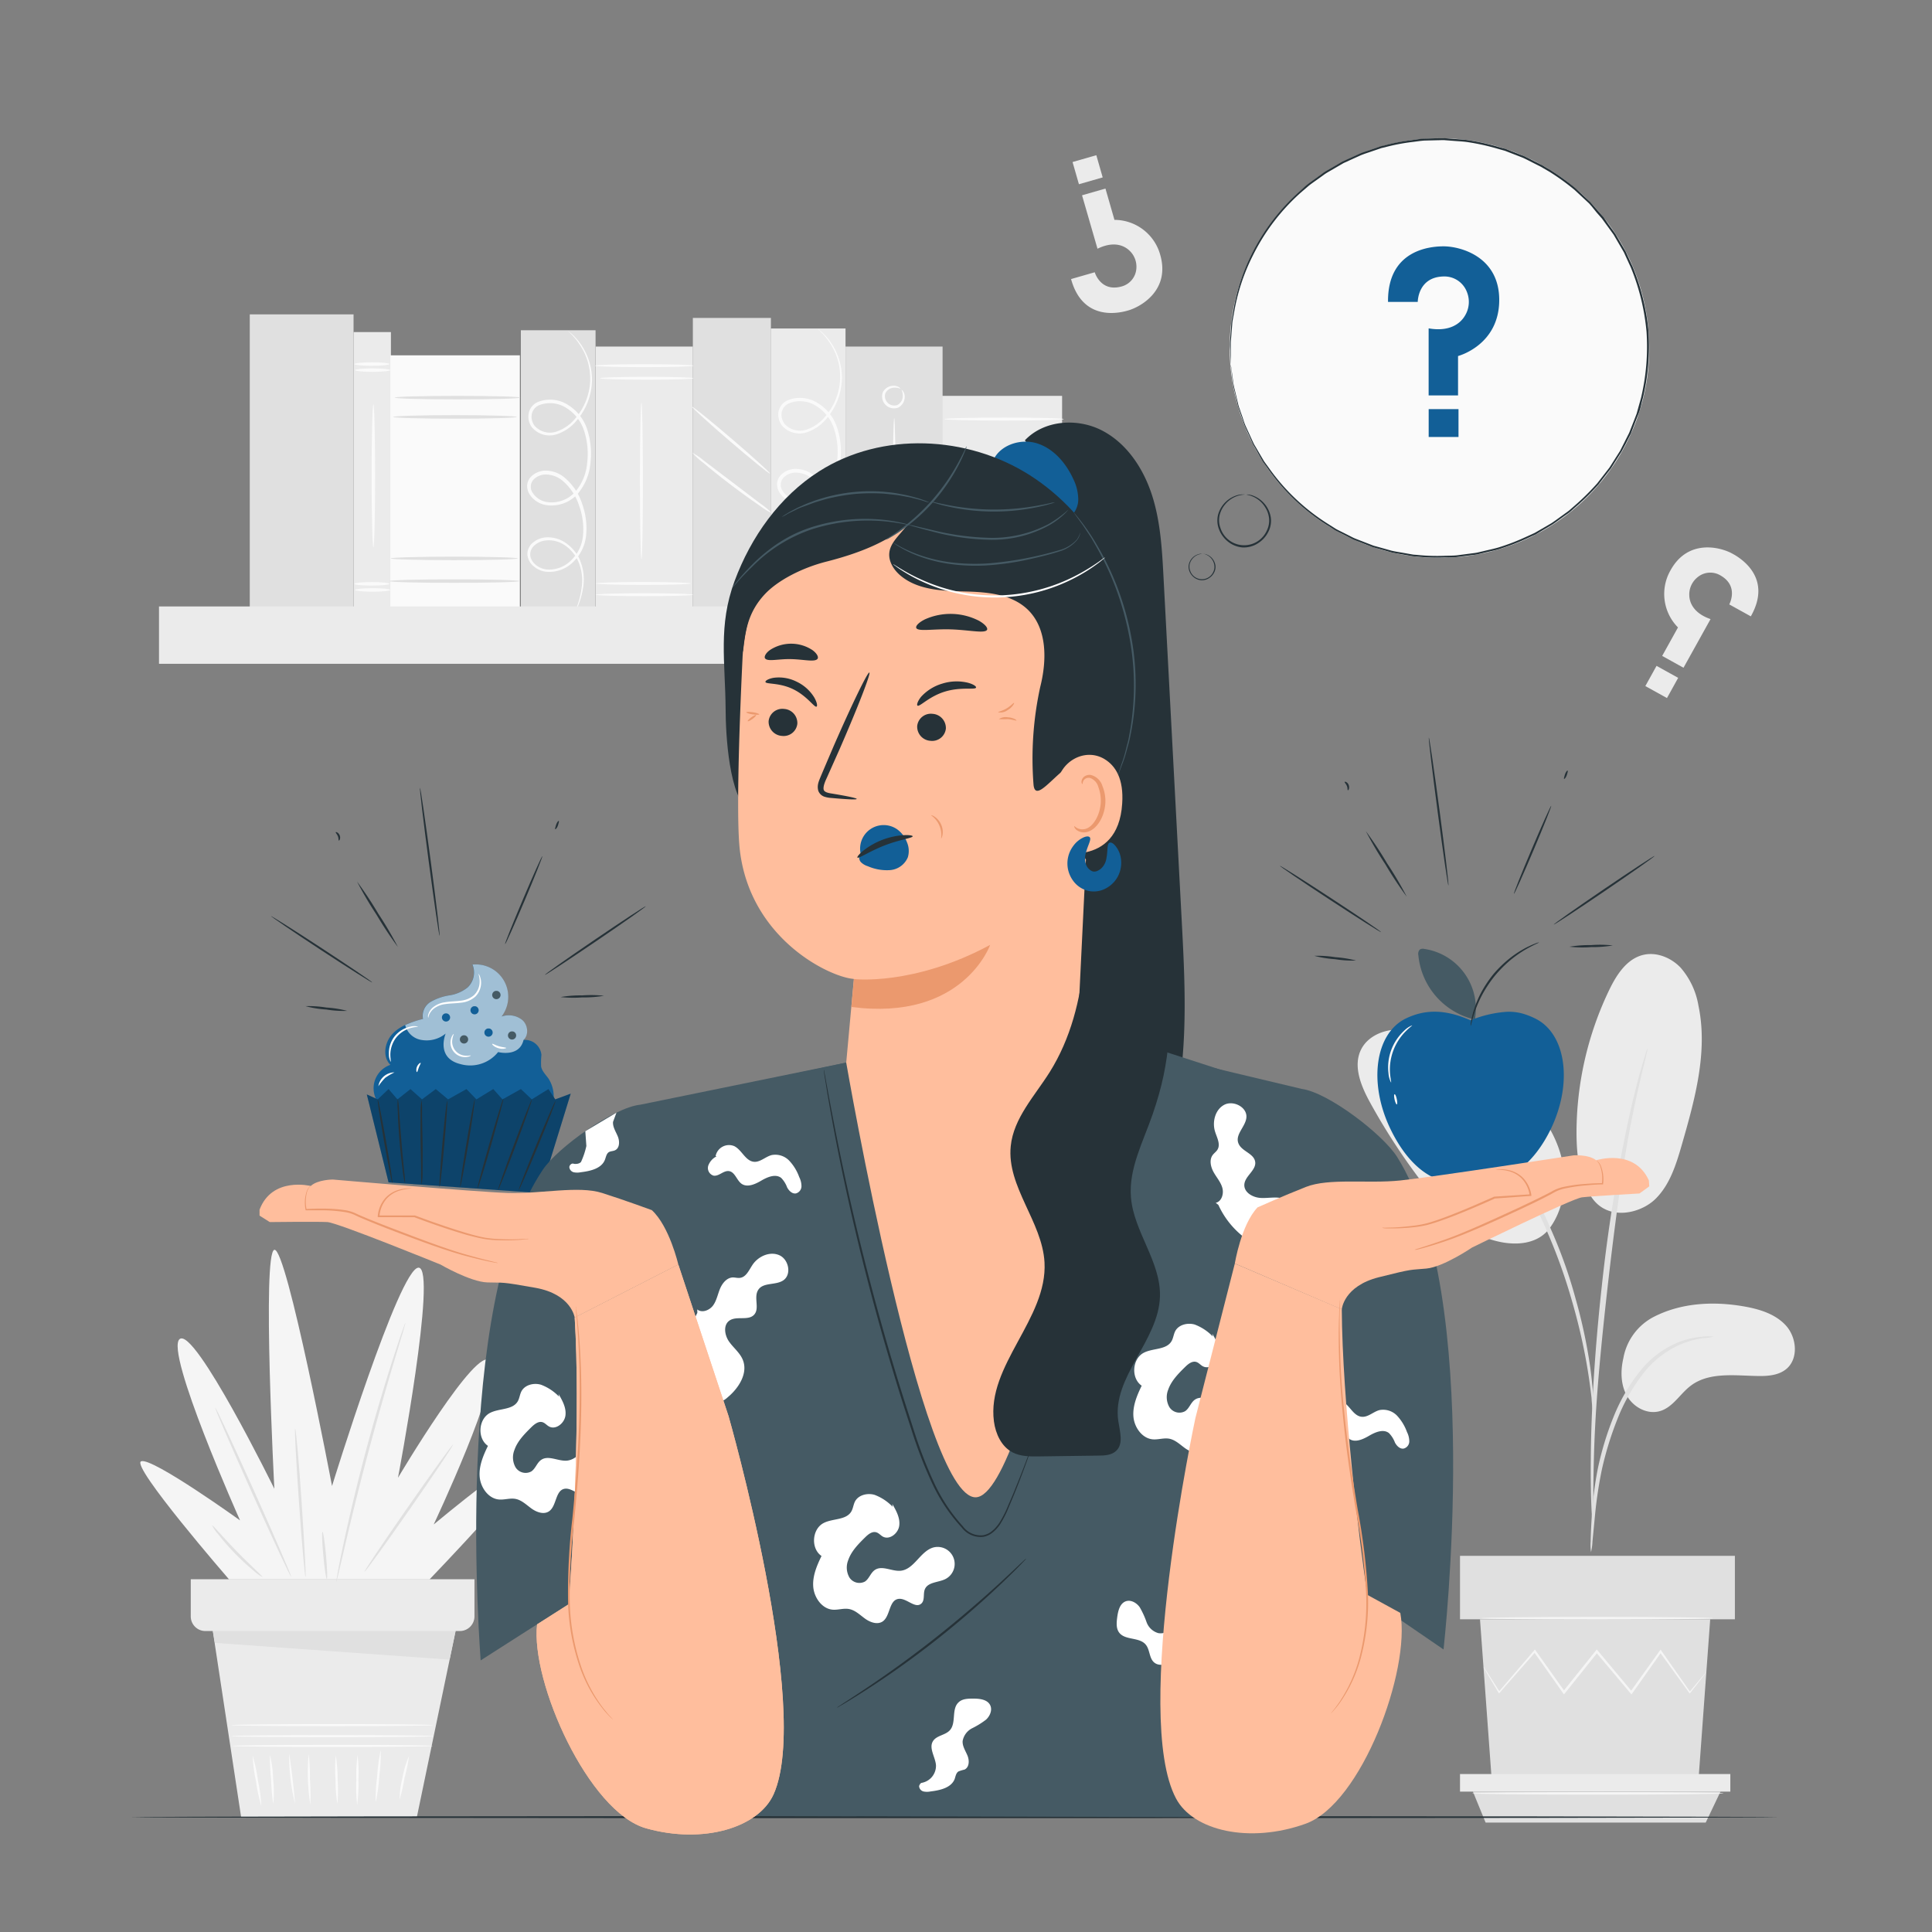 <svg xmlns="http://www.w3.org/2000/svg" viewBox="0 0 500 500"><rect x="0" y="0" width="500" height="500" fill="#808080" stroke="none"/><g id="freepik--background-complete--inject-339"><rect x="243.02" y="102.45" width="31.85" height="54.89" transform="translate(517.89 259.79) rotate(180)" style="fill:#ebebeb"></rect><rect x="154.17" y="89.69" width="25.15" height="68.52" transform="translate(333.49 247.9) rotate(180)" style="fill:#ebebeb"></rect><path d="M153.88,94.64c0-.21,5.75-.38,12.84-.38s12.85.17,12.85.38-5.75.38-12.85.38S153.88,94.85,153.88,94.64Z" style="fill:#fafafa"></path><path d="M155.27,97.89c0-.21,5.44-.38,12.15-.38s12.15.17,12.15.38-5.44.38-12.15.38S155.27,98.1,155.27,97.89Z" style="fill:#fafafa"></path><path d="M166,144.7c-.21,0-.38-9.08-.38-20.27s.17-20.27.38-20.27.38,9.07.38,20.27S166.24,144.7,166,144.7Z" style="fill:#fafafa"></path><path d="M154.17,151c0-.21,5.52-.38,12.31-.38s12.32.17,12.32.38-5.52.38-12.32.38S154.17,151.18,154.17,151Z" style="fill:#fafafa"></path><path d="M154.17,153.91c0-.21,5.65-.38,12.62-.38s12.62.17,12.62.38-5.65.38-12.62.38S154.17,154.12,154.17,153.91Z" style="fill:#fafafa"></path><rect x="179.31" y="82.28" width="20.2" height="75.93" transform="translate(378.82 240.49) rotate(180)" style="fill:#e0e0e0"></rect><path d="M179.18,117.15a19.49,19.49,0,0,1,3.12,2.17l7.29,5.53,7.28,5.54a20,20,0,0,1,2.93,2.44,18.75,18.75,0,0,1-3.24-2c-1.94-1.32-4.58-3.21-7.43-5.37s-5.37-4.2-7.16-5.72A17,17,0,0,1,179.18,117.15Z" style="fill:#fafafa"></path><path d="M179.09,105.27c.14-.16,4.77,3.58,10.34,8.35s10,8.78,9.84,8.94-4.76-3.58-10.34-8.36S179,105.43,179.09,105.27Z" style="fill:#fafafa"></path><rect x="91.5" y="85.93" width="9.66" height="72.33" transform="translate(192.67 244.2) rotate(180)" style="fill:#ebebeb"></rect><path d="M91.9,95.79c0,.25,2,.45,4.53.45S101,96,101,95.79s-2-.46-4.53-.46S91.9,95.54,91.9,95.79Z" style="fill:#fafafa"></path><path d="M91.71,94.21c0,.25,2,.46,4.52.46s4.53-.21,4.53-.46-2-.45-4.53-.45S91.71,94,91.71,94.21Z" style="fill:#fafafa"></path><path d="M91.9,152.67c0,.25,2,.46,4.53.46s4.53-.21,4.53-.46-2-.45-4.53-.45S91.9,152.42,91.9,152.67Z" style="fill:#fafafa"></path><path d="M91.71,151.1c0,.25,2,.45,4.52.45s4.53-.2,4.53-.45-2-.46-4.53-.46S91.71,150.85,91.71,151.1Z" style="fill:#fafafa"></path><path d="M96.63,141.65c.25,0,.45-8.28.45-18.5s-.2-18.51-.45-18.51-.46,8.29-.46,18.51S96.38,141.65,96.63,141.65Z" style="fill:#fafafa"></path><rect x="134.81" y="85.47" width="19.33" height="72.33" transform="translate(288.94 243.27) rotate(180)" style="fill:#e0e0e0"></rect><path d="M148.7,158.73a1.81,1.81,0,0,0,.22-.39c.14-.27.33-.67.55-1.21a21.27,21.27,0,0,0,1.41-4.9,12.88,12.88,0,0,0-1.13-8,10.67,10.67,0,0,0-3.43-3.78,8,8,0,0,0-5.57-1.32,6,6,0,0,0-2.87,1.33,3.83,3.83,0,0,0-1.39,3.06,4.37,4.37,0,0,0,1.65,3.06,6,6,0,0,0,3.3,1.4,8.79,8.79,0,0,0,6.85-2.49,11.05,11.05,0,0,0,3.4-6.95,18.62,18.62,0,0,0-1-8.07,14.89,14.89,0,0,0-4.74-7,7.78,7.78,0,0,0-4.18-1.65,5.45,5.45,0,0,0-4.34,1.54,3.55,3.55,0,0,0-1,2.27,4.14,4.14,0,0,0,.67,2.36,6.24,6.24,0,0,0,3.9,2.66,9.1,9.1,0,0,0,8.51-2.85,14.23,14.23,0,0,0,3.31-8.14,20,20,0,0,0-.83-8.45,11.68,11.68,0,0,0-5-6.42,8.54,8.54,0,0,0-7.68-.8,4,4,0,0,0-2.49,3,4.64,4.64,0,0,0,.87,3.64,6,6,0,0,0,6.52,1.72,11.26,11.26,0,0,0,5.13-3.64,16.46,16.46,0,0,0,3.86-9.92,15.89,15.89,0,0,0-1.79-7.86,15.68,15.68,0,0,0-3-4.1,12,12,0,0,0-1-.87,1.63,1.63,0,0,0-.38-.25,18.26,18.26,0,0,1,4.1,5.38,15.66,15.66,0,0,1,1.6,7.68,16,16,0,0,1-3.84,9.52,10.7,10.7,0,0,1-4.84,3.39,5.33,5.33,0,0,1-5.71-1.5,3.92,3.92,0,0,1-.72-3,3.22,3.22,0,0,1,2.05-2.37,7.78,7.78,0,0,1,6.93.79,10.8,10.8,0,0,1,4.6,6,19.24,19.24,0,0,1,.77,8.06,13.32,13.32,0,0,1-3.1,7.63,8.23,8.23,0,0,1-7.64,2.58,5.4,5.4,0,0,1-3.33-2.26,2.77,2.77,0,0,1,.21-3.53,4.55,4.55,0,0,1,3.62-1.26,6.81,6.81,0,0,1,3.7,1.46,14,14,0,0,1,4.45,6.62,17.63,17.63,0,0,1,1,7.69,10.14,10.14,0,0,1-3.11,6.46,8,8,0,0,1-6.22,2.33c-2.13-.18-4.2-1.8-4.33-3.75a3.13,3.13,0,0,1,1.13-2.51,5.2,5.2,0,0,1,2.54-1.2A7.33,7.33,0,0,1,146,141a10.11,10.11,0,0,1,3.29,3.53,12.5,12.5,0,0,1,1.22,7.67,23.14,23.14,0,0,1-1.22,4.89C148.91,158.15,148.66,158.71,148.7,158.73Z" style="fill:#fafafa"></path><rect x="101.01" y="91.96" width="33.53" height="65.87" transform="translate(235.55 249.79) rotate(180)" style="fill:#fafafa"></rect><path d="M102.16,102.9c0,.26,7.27.46,16.23.46s16.23-.2,16.23-.46-7.27-.45-16.23-.45S102.16,102.65,102.16,102.9Z" style="fill:#e0e0e0"></path><path d="M101.75,107.9c0,.25,7.17.45,16,.45s16-.2,16-.45-7.17-.46-16-.46S101.75,107.65,101.75,107.9Z" style="fill:#e0e0e0"></path><path d="M100.67,150.39c0,.25,7.55.45,16.87.45s16.87-.2,16.87-.45-7.55-.46-16.87-.46S100.67,150.14,100.67,150.39Z" style="fill:#e0e0e0"></path><path d="M101.12,144.52c0,.25,7.36.45,16.44.45s16.44-.2,16.44-.45-7.36-.46-16.44-.46S101.12,144.27,101.12,144.52Z" style="fill:#e0e0e0"></path><rect x="199.49" y="85" width="19.33" height="72.33" transform="translate(418.31 242.34) rotate(180)" style="fill:#ebebeb"></rect><path d="M213.38,158.27a1.8,1.8,0,0,0,.23-.4c.14-.26.32-.67.55-1.2a21,21,0,0,0,1.4-4.91,12.72,12.72,0,0,0-1.13-7.95A10.47,10.47,0,0,0,211,140a8,8,0,0,0-5.57-1.32,5.85,5.85,0,0,0-2.88,1.33,3.8,3.8,0,0,0-1.38,3.05,4.39,4.39,0,0,0,1.65,3.07,6.06,6.06,0,0,0,3.3,1.4,8.8,8.8,0,0,0,6.85-2.5,11,11,0,0,0,3.39-6.95,18.36,18.36,0,0,0-1-8.07,14.92,14.92,0,0,0-4.73-7,7.72,7.72,0,0,0-4.18-1.64,5.4,5.4,0,0,0-4.34,1.54,3.5,3.5,0,0,0-1,2.26,4.24,4.24,0,0,0,.66,2.37,6.33,6.33,0,0,0,3.9,2.66,9.12,9.12,0,0,0,8.52-2.85,14.25,14.25,0,0,0,3.31-8.15,20,20,0,0,0-.83-8.44,11.61,11.61,0,0,0-5-6.42,8.57,8.57,0,0,0-7.68-.81,4.08,4.08,0,0,0-2.5,2.95,4.7,4.7,0,0,0,.88,3.65,6,6,0,0,0,6.51,1.72,11.23,11.23,0,0,0,5.14-3.65,16.39,16.39,0,0,0,3.85-9.92,15.9,15.9,0,0,0-1.78-7.86,15.6,15.6,0,0,0-3-4.09,11.75,11.75,0,0,0-1-.87c-.23-.18-.36-.27-.37-.25a18.1,18.1,0,0,1,4.1,5.37,15.69,15.69,0,0,1,1.59,7.68,15.87,15.87,0,0,1-3.83,9.52,10.62,10.62,0,0,1-4.85,3.4,5.34,5.34,0,0,1-5.71-1.51,3.9,3.9,0,0,1-.71-3,3.22,3.22,0,0,1,2.05-2.36,7.72,7.72,0,0,1,6.93.79,10.86,10.86,0,0,1,4.6,6,19.28,19.28,0,0,1,.77,8.07,13.51,13.51,0,0,1-3.1,7.63,8.23,8.23,0,0,1-7.64,2.57,5.35,5.35,0,0,1-3.33-2.25,2.77,2.77,0,0,1,.21-3.53,4.48,4.48,0,0,1,3.62-1.26,6.91,6.91,0,0,1,3.7,1.45,14.07,14.07,0,0,1,4.45,6.62,17.67,17.67,0,0,1,1,7.69,10.24,10.24,0,0,1-3.11,6.47,8,8,0,0,1-6.22,2.33c-2.13-.18-4.2-1.8-4.33-3.75a3.12,3.12,0,0,1,1.13-2.52,5.28,5.28,0,0,1,2.54-1.19,7.35,7.35,0,0,1,5.14,1.16,10.08,10.08,0,0,1,3.3,3.54,12.5,12.5,0,0,1,1.22,7.67A23,23,0,0,1,214,156.6C213.59,157.69,213.35,158.25,213.38,158.27Z" style="fill:#fafafa"></path><rect x="64.65" y="81.35" width="26.86" height="75.98" transform="translate(156.15 238.69) rotate(180)" style="fill:#e0e0e0"></rect><rect x="218.82" y="89.69" width="25.12" height="67.65" transform="translate(462.76 247.03) rotate(180)" style="fill:#e0e0e0"></rect><path d="M244.57,123.43a21.18,21.18,0,0,0,4,2.84,14,14,0,0,0,5.06,1.4,13,13,0,0,0,6.27-1.09c2.12-.91,4.06-2.07,6-2.75a9.47,9.47,0,0,1,5.47-.5,5.8,5.8,0,0,1,3.17,1.92,2.38,2.38,0,0,1,.63,1.21c-.07,0-.26-.42-.85-1a5.91,5.91,0,0,0-3.07-1.59,9.22,9.22,0,0,0-5.11.63c-1.88.69-3.78,1.85-6,2.79a13.22,13.22,0,0,1-6.63,1.09,13.71,13.71,0,0,1-5.24-1.62,11.54,11.54,0,0,1-2.92-2.25A3.64,3.64,0,0,1,244.57,123.43Z" style="fill:#fafafa"></path><path d="M244,130.12a20.85,20.85,0,0,0,4,2.84,13.88,13.88,0,0,0,5.05,1.4,13,13,0,0,0,6.27-1.09c2.12-.9,4.06-2.07,6-2.75a9.59,9.59,0,0,1,5.48-.5A5.87,5.87,0,0,1,274,132a2.3,2.3,0,0,1,.62,1.21c-.06,0-.25-.42-.84-1a6,6,0,0,0-3.07-1.6,9.36,9.36,0,0,0-5.12.64c-1.87.68-3.78,1.85-6,2.79a13.33,13.33,0,0,1-6.63,1.08,13.71,13.71,0,0,1-5.24-1.62,11.63,11.63,0,0,1-2.93-2.24A3.59,3.59,0,0,1,244,130.12Z" style="fill:#fafafa"></path><path d="M244.42,108.46c0-.22,6.92-.39,15.44-.39s15.45.17,15.45.39-6.91.38-15.45.38S244.42,108.67,244.42,108.46Z" style="fill:#fafafa"></path><path d="M233,100.59a3.65,3.65,0,0,0-2.18-.18,2.59,2.59,0,0,0-1.7,1.41,2.43,2.43,0,0,0,3.11,3,2.65,2.65,0,0,0,1.35-1.76,3.61,3.61,0,0,0-.27-2.17s.25.09.48.47a2.69,2.69,0,0,1,.32,1.81,3.13,3.13,0,0,1-1.56,2.28,3.09,3.09,0,0,1-4.08-3.92,3.1,3.1,0,0,1,2.22-1.65,2.78,2.78,0,0,1,1.83.25C232.94,100.35,233.07,100.56,233,100.59Z" style="fill:#fafafa"></path><path d="M231.42,150.57c-.21,0-.39-9.49-.39-21.18s.18-21.18.39-21.18.38,9.48.38,21.18S231.63,150.57,231.42,150.57Z" style="fill:#fafafa"></path><rect x="41.15" y="156.95" width="259.96" height="14.84" style="fill:#ebebeb"></rect><rect x="278.41" y="156.95" width="22.7" height="14.84" style="fill:#e0e0e0"></rect><path d="M428,340.8c7-3.59,15.15-4.06,22.87-2.78,4.15.68,8.48,1.92,11.3,5s3.36,8.6.12,11.28c-1.93,1.6-4.62,1.84-7.12,1.81-6.05-.07-12.76-1.14-17.59,2.5-2.76,2.08-4.59,5.53-7.88,6.55s-6.87-.91-8.58-3.81-1.76-6.55-1-9.83A15,15,0,0,1,428,340.8Z" style="fill:#ebebeb"></path><path d="M412,310c4.26,6.07,12.53,4.06,16.36.35s5.45-9.08,6.93-14.21c3.37-11.71,6.77-24,4.26-35.92a20,20,0,0,0-4.59-9.77c-2.5-2.64-6.36-4.21-9.88-3.28-4.17,1.1-6.76,5.18-8.63,9.06A85.54,85.54,0,0,0,408,293c0,5.92.67,12.13,4,17" style="fill:#ebebeb"></path><path d="M400.35,318.75c4.62-5.49,5.5-13.48,3.44-20.35s-6.7-12.71-12.05-17.48a64.89,64.89,0,0,0-21.58-12.73,23,23,0,0,0-9.7-1.65c-3.29.32-6.61,2-8.14,4.93-2.27,4.33-.1,9.58,2.26,13.87a164.73,164.73,0,0,0,14.17,21.58c4.25,5.48,9.11,10.88,15.59,13.35s13.2,2.19,16.63-2.3" style="fill:#ebebeb"></path><path d="M411.75,401.68a13.75,13.75,0,0,0,.38-2.76c.2-2,.44-4.53.73-7.53a109.11,109.11,0,0,1,1.7-11.06,85.08,85.08,0,0,1,4-13,47.52,47.52,0,0,1,6.66-11.8,24.73,24.73,0,0,1,8.42-7,23.49,23.49,0,0,1,7.09-2.21,13,13,0,0,0,2.75-.4,12.89,12.89,0,0,0-2.8,0,21.48,21.48,0,0,0-7.39,1.92,25,25,0,0,0-8.89,7.06,47.35,47.35,0,0,0-6.9,12,79.54,79.54,0,0,0-4,13.26,92.48,92.48,0,0,0-1.47,11.19c-.24,3.2-.33,5.79-.37,7.58A12.65,12.65,0,0,0,411.75,401.68Z" style="fill:#e0e0e0"></path><path d="M412.26,395.88a5.09,5.09,0,0,0,.08-1.28c0-1,0-2.17,0-3.66,0-3.18,0-7.78.16-13.46.28-11.36,1.26-23.59,3.15-40.83,1.79-16.22,4.19-35.08,6.73-47.35.54-2.79,1.09-5.3,1.6-7.5s.91-4.1,1.32-5.64.63-2.62.86-3.56a5.3,5.3,0,0,0,.22-1.26,5.34,5.34,0,0,0-.45,1.2l-1.06,3.51c-.47,1.52-.95,3.41-1.51,5.61s-1.18,4.69-1.77,7.47a416.06,416.06,0,0,0-7.07,43.93c-1.9,17.28-2.75,33-2.82,44.4-.07,5.7.05,10.31.2,13.49.09,1.49.16,2.7.22,3.66A5.89,5.89,0,0,0,412.26,395.88Z" style="fill:#e0e0e0"></path><path d="M412.34,365.54a23.25,23.25,0,0,0,0-3.82,103.37,103.37,0,0,0-1.17-10.37,136.61,136.61,0,0,0-3.37-15.11,123.68,123.68,0,0,0-6.32-17.87c-5.24-12.43-12.35-22.59-18.55-28.89a47.09,47.09,0,0,0-4.36-4.05c-.67-.57-1.26-1.13-1.87-1.58L375,282.68a24.55,24.55,0,0,0-3.22-2.06c-.18.25,4.56,3,10.56,9.42s12.89,16.46,18.09,28.78a140.77,140.77,0,0,1,6.35,17.71,152.45,152.45,0,0,1,3.59,15c.79,4.31,1.25,7.83,1.52,10.26A24.52,24.52,0,0,0,412.34,365.54Z" style="fill:#e0e0e0"></path><polygon points="383.02 419.06 386.06 460.71 439.56 460.71 442.6 419.06 383.02 419.06" style="fill:#e0e0e0"></polygon><rect x="377.85" y="402.65" width="71.14" height="16.42" style="fill:#e0e0e0"></rect><polygon points="377.85 459.12 377.85 463.67 381.19 463.67 447.81 463.67 447.81 459.12 377.85 459.12" style="fill:#ebebeb"></polygon><polygon points="384.47 471.68 381.19 463.67 445.26 463.67 441.44 471.68 384.47 471.68" style="fill:#e0e0e0"></polygon><path d="M441.61,432.67a1.79,1.79,0,0,1-.25.39l-.8,1.06-3.12,4-.14.17-.13-.18-7.66-10.59H430c-2.27,3.22-4.81,6.82-7.54,10.67l-.23.34-.27-.32L413,427.56h.52l-.5.62-8,10-.27.33-.24-.34-7.55-10.68.44,0c-3.71,4.24-6.87,7.83-9.29,10.59l-.16.19-.13-.22-2.91-4.88-.74-1.3a2,2,0,0,1-.23-.47,2.13,2.13,0,0,1,.31.41l.83,1.26,3.05,4.79-.29,0L397,427.17l.23-.27.21.29L405,437.81h-.51l8-10,.5-.62.25-.32.26.32,8.92,10.66-.5,0,7.61-10.63.23-.31.21.31,7.5,10.71h-.27l3.24-3.89.87-1A3.27,3.27,0,0,1,441.61,432.67Z" style="fill:#f5f5f5"></path><path d="M443.35,418.79c0,.18-13.41.33-29.94.33s-30-.15-30-.33,13.41-.34,30-.34S443.35,418.6,443.35,418.79Z" style="fill:#f5f5f5"></path><path d="M446.05,464.12c0,.18-14.57.33-32.54.33S381,464.3,381,464.12s14.56-.33,32.54-.33S446.05,463.93,446.05,464.12Z" style="fill:#f5f5f5"></path><path d="M277.19,72.22l6.13-1.76s1.48,5.15,6.86,3.7a5.17,5.17,0,0,0,3.9-4.54,5.72,5.72,0,0,0-1.87-4.85c-1.53-1.41-4.26-2.32-8.18-.4l-4-13.83,6.06-1.74,2.33,8.1A12.33,12.33,0,0,1,300.28,66c2.57,9-4.87,13.36-8.32,14.35C289.33,81.13,280.18,83.07,277.19,72.22Z" style="fill:#ebebeb"></path><rect x="278.28" y="40.95" width="6.4" height="5.98" transform="translate(-1.2 79.37) rotate(-16.02)" style="fill:#ebebeb"></rect><path d="M453.11,159.51l-5.58-3.09s2.59-4.69-2.23-7.47a5.14,5.14,0,0,0-6,.46,5.7,5.7,0,0,0-2.11,4.74c.08,2.08,1.37,4.65,5.5,6.07l-7,12.59-5.52-3.06,4.09-7.37a12.31,12.31,0,0,1-1.91-14.82c4.52-8.16,12.89-6,16-4.27C450.83,144.62,458.67,149.72,453.11,159.51Z" style="fill:#ebebeb"></path><rect x="426.88" y="173.48" width="6.4" height="5.98" transform="translate(720.79 539.24) rotate(-151.02)" style="fill:#ebebeb"></rect><polygon points="54.59 418.89 62.41 470.31 107.87 470.31 118.42 419.63 54.59 418.89" style="fill:#ebebeb"></polygon><path d="M112.06,451.84c0,.15-11.65.27-26,.27s-26-.12-26-.27,11.65-.27,26-.27S112.06,451.69,112.06,451.84Z" style="fill:#fafafa"></path><path d="M112.24,449.31c0,.15-11.73.27-26.19.27s-26.19-.12-26.19-.27,11.72-.26,26.19-.26S112.24,449.16,112.24,449.31Z" style="fill:#fafafa"></path><path d="M112.15,446.46c0,.14-11.73.26-26.19.26s-26.19-.12-26.19-.26,11.72-.27,26.19-.27S112.15,446.31,112.15,446.46Z" style="fill:#fafafa"></path><path d="M67.63,467.37a41.35,41.35,0,0,1-1.39-6.47,40,40,0,0,1-.87-6.57,42,42,0,0,1,1.39,6.48A40.06,40.06,0,0,1,67.63,467.37Z" style="fill:#fafafa"></path><path d="M70.72,466.83a51.08,51.08,0,0,1-.56-6.32,49.5,49.5,0,0,1-.3-6.34,29.57,29.57,0,0,1,.83,6.3A30.08,30.08,0,0,1,70.72,466.83Z" style="fill:#fafafa"></path><path d="M76.36,466.82a51.77,51.77,0,0,1-1.53-13.05,186.15,186.15,0,0,1,1.53,13.05Z" style="fill:#fafafa"></path><path d="M80.32,467.09a52.57,52.57,0,0,1-.43-13.18,56.83,56.83,0,0,1,.33,6.59A58.66,58.66,0,0,1,80.32,467.09Z" style="fill:#fafafa"></path><path d="M87.32,466.83a37.08,37.08,0,0,1-.48-6.25,35.78,35.78,0,0,1,.06-6.26,37.43,37.43,0,0,1,.47,6.24A36.64,36.64,0,0,1,87.32,466.83Z" style="fill:#fafafa"></path><path d="M92.44,467.1a38.48,38.48,0,0,1-.22-6.46,39.1,39.1,0,0,1,.32-6.46,39.1,39.1,0,0,1,.21,6.46A39.83,39.83,0,0,1,92.44,467.1Z" style="fill:#fafafa"></path><path d="M97.23,466.41a44.31,44.31,0,0,1,.39-6.75,42.08,42.08,0,0,1,.92-6.7,44.35,44.35,0,0,1-.39,6.75A42.56,42.56,0,0,1,97.23,466.41Z" style="fill:#fafafa"></path><path d="M103.42,465.74a23.06,23.06,0,0,1,.76-5.75,23.35,23.35,0,0,1,1.69-5.54,47.92,47.92,0,0,1-1.17,5.66A52.88,52.88,0,0,1,103.42,465.74Z" style="fill:#fafafa"></path><path d="M49.37,408.7v9.63a3.78,3.78,0,0,0,3.79,3.78H119a3.79,3.79,0,0,0,3.79-3.78V408.7Z" style="fill:#ebebeb"></path><polyline points="116.36 429.51 117.9 422.11 55.08 422.11 55.62 425.18" style="fill:#e0e0e0"></polyline><path d="M59.28,408.75s-25.59-29.5-22.75-30.57,25.59,15.29,25.59,15.29-19.54-43.72-15.63-46.92S71,385.29,71,385.29s-3.2-61.13,0-61.84,14.93,61.13,14.93,61.13,17.42-56.51,22.39-56.51S103,382.45,103,382.45s20.62-34.83,23.82-30.21-14.58,42.29-14.58,42.29,26-21.68,27-18.83-28.08,33.05-28.08,33.05Z" style="fill:#f5f5f5"></path><path d="M55.71,364.32c.18-.08,4.72,9.65,10.14,21.74s9.67,21.94,9.5,22-4.72-9.65-10.14-21.74S55.53,364.4,55.71,364.32Z" style="fill:#e0e0e0"></path><path d="M76.38,369.76c.2,0,1,8.56,1.69,19.16s1.18,19.19,1,19.2-.94-8.56-1.68-19.16S76.19,369.77,76.38,369.76Z" style="fill:#e0e0e0"></path><path d="M104.9,342.38a2.33,2.33,0,0,1-.15.69c-.15.52-.33,1.17-.56,1.95-.54,1.78-1.26,4.19-2.14,7.12-1.8,6-4.23,14.34-6.7,23.59s-4.52,17.69-5.95,23.8c-.69,3-1.27,5.43-1.69,7.24-.19.79-.35,1.44-.48,2a2.93,2.93,0,0,1-.21.67,2.32,2.32,0,0,1,.07-.7c.1-.54.21-1.19.35-2,.32-1.73.82-4.22,1.48-7.3,1.31-6.14,3.28-14.6,5.75-23.87s5-17.58,6.91-23.56c1-3,1.76-5.4,2.35-7.06.28-.76.5-1.39.69-1.9A2.81,2.81,0,0,1,104.9,342.38Z" style="fill:#e0e0e0"></path><path d="M117.23,373.89c.16.11-4.83,7.56-11.15,16.64S94.5,406.87,94.34,406.76s4.84-7.56,11.16-16.63S117.08,373.78,117.23,373.89Z" style="fill:#e0e0e0"></path><path d="M67.92,408.13a10,10,0,0,1-2.24-1.6,62.15,62.15,0,0,1-4.87-4.5,59.8,59.8,0,0,1-4.37-5,9.09,9.09,0,0,1-1.54-2.28c.16-.13,2.82,3.1,6.41,6.77S68.05,408,67.92,408.13Z" style="fill:#e0e0e0"></path><path d="M83.46,396.41c.19,0,.6,2.7.91,6.08s.4,6.13.21,6.15-.6-2.71-.91-6.08S83.27,396.42,83.46,396.41Z" style="fill:#e0e0e0"></path></g><g id="freepik--choice-2--inject-339"><path d="M381.77,263.42a15.63,15.63,0,0,0-13.16-17.84,1.54,1.54,0,0,0-1.12.13,1.59,1.59,0,0,0-.42,1.5,18.89,18.89,0,0,0,14.69,16.66" style="fill:#455a64"></path><path d="M359.88,292.25c3.94,8.12,9.61,13.6,16.62,13.86,1.41.05,2.47-.87,3.81-.95a8.88,8.88,0,0,1,2.24.84,3.13,3.13,0,0,0,1.17.27c7.25-.39,13.43-5.49,17.59-14,5.8-11.95,4-24.78-4-28.68a19.4,19.4,0,0,0-3.28-1.28,13.38,13.38,0,0,0-4-.46,29.73,29.73,0,0,0-9.09,2.06l-.39.14c-6.5-2.87-11.7-2.89-16.73-.46C355.86,267.47,354.08,280.3,359.88,292.25Z" style="fill:#125F97"></path><path d="M360,280.15a6.09,6.09,0,0,1-.66-2.4,12.78,12.78,0,0,1,.71-6,13,13,0,0,1,3.34-5,6.09,6.09,0,0,1,2.07-1.39c.06.08-.74.59-1.79,1.67a14,14,0,0,0-3.94,10.66C359.85,279.21,360.12,280.12,360,280.15Z" style="fill:#fafafa"></path><path d="M361.49,285.83c-.15,0-.41-.53-.57-1.26s-.19-1.35,0-1.38.41.53.57,1.26S361.64,285.79,361.49,285.83Z" style="fill:#fafafa"></path><path d="M398.3,243.88c.05.1-1.49.67-3.75,2a30.81,30.81,0,0,0-3.75,2.67,33.3,33.3,0,0,0-3.95,4,32.94,32.94,0,0,0-3.14,4.67,30.81,30.81,0,0,0-1.88,4.2c-.87,2.48-1.13,4.1-1.24,4.08a4.42,4.42,0,0,1,.13-1.14,11.78,11.78,0,0,1,.26-1.33c.14-.51.26-1.1.48-1.73a27.28,27.28,0,0,1,1.8-4.32,31,31,0,0,1,3.16-4.78,30.29,30.29,0,0,1,4.06-4,26.25,26.25,0,0,1,3.88-2.62c.57-.34,1.12-.58,1.6-.81a13.45,13.45,0,0,1,1.24-.53A4.63,4.63,0,0,1,398.3,243.88Z" style="fill:#263238"></path><path d="M353.48,215.11a96,96,0,0,1,5.51,8.34,94.81,94.81,0,0,1,5.08,8.62,95.83,95.83,0,0,1-5.52-8.35A96.74,96.74,0,0,1,353.48,215.11Z" style="fill:#263238"></path><path d="M348,202.36c0-.15.77,0,1.06.84s-.13,1.41-.25,1.32,0-.58-.24-1.14S347.91,202.5,348,202.36Z" style="fill:#263238"></path><path d="M369.78,190.84c.14,0,1.39,8.55,2.8,19.14s2.42,19.2,2.28,19.22-1.4-8.55-2.8-19.15S369.63,190.85,369.78,190.84Z" style="fill:#263238"></path><path d="M401.46,208.52c.13.06-1.92,5.21-4.59,11.51s-4.93,11.35-5.07,11.3,1.92-5.21,4.59-11.51S401.33,208.47,401.46,208.52Z" style="fill:#263238"></path><path d="M405.69,199.42c.13.06,0,.59-.2,1.18s-.56,1-.69,1,0-.58.2-1.17S405.55,199.37,405.69,199.42Z" style="fill:#263238"></path><path d="M428.22,221.51c.08.12-5.71,4.19-12.92,9.1s-13.13,8.79-13.21,8.68,5.7-4.2,12.92-9.11S428.14,221.39,428.22,221.51Z" style="fill:#263238"></path><path d="M417.39,244.68a31.43,31.43,0,0,1-5.6.43,29.68,29.68,0,0,1-5.62-.1,30.92,30.92,0,0,1,5.6-.42A30.23,30.23,0,0,1,417.39,244.68Z" style="fill:#263238"></path><path d="M357.45,241.25c-.08.12-6-3.63-13.25-8.38s-13.05-8.7-13-8.82,6,3.63,13.25,8.38S357.53,241.13,357.45,241.25Z" style="fill:#263238"></path><path d="M350.94,248.59a28.53,28.53,0,0,1-5.43-.35,29.27,29.27,0,0,1-5.37-.87,28.48,28.48,0,0,1,5.43.35A29.06,29.06,0,0,1,350.94,248.59Z" style="fill:#263238"></path></g><g id="freepik--choice-1--inject-339"><path d="M142,279.21c-.69-1-1.69-1.93-1.95-3.14a19.61,19.61,0,0,1,.07-3.06,4.28,4.28,0,0,0-4.66-3.87c1.41-1.3,1.14-3.82-.27-5.12a5.6,5.6,0,0,0-5.42-.94,8.39,8.39,0,0,0-7.52-13.45,5.38,5.38,0,0,1-1.2,5.87,9.77,9.77,0,0,1-4.7,2.09,14.16,14.16,0,0,0-4.91,1.68,4.24,4.24,0,0,0-2,4.43c-2.87.76-5.85,1.71-7.88,3.88s-2.64,5.93-.53,8a6.42,6.42,0,0,0-1.42,11.46l38.44,6a14.54,14.54,0,0,0,4.71-6.26A8.62,8.62,0,0,0,142,279.21Z" style="fill:#125F97"></path><polygon points="100.56 306 94.93 283.24 97.75 284.52 100.56 281.85 102.86 284.52 106.23 281.85 109.21 284.52 112.78 281.85 115.96 284.52 120.72 281.85 123.3 284.52 127.66 281.85 130.04 284.52 134.81 281.85 137.62 284.52 141.94 281.85 143.69 284.52 147.7 283.04 139.76 308.76 100.56 306" style="fill:#125F97"></polygon><polygon points="100.56 306 94.93 283.24 97.75 284.52 100.56 281.85 102.86 284.52 106.23 281.85 109.21 284.52 112.78 281.85 115.96 284.52 120.72 281.85 123.3 284.52 127.66 281.85 130.04 284.52 134.81 281.85 137.62 284.52 141.94 281.85 143.69 284.52 147.7 283.04 139.76 308.76 100.56 306" style="opacity:0.3"></polygon><path d="M101.54,306.15c-.14,0-1.1-4.8-2.15-10.77s-1.79-10.84-1.64-10.86,1.1,4.79,2.15,10.77S101.68,306.12,101.54,306.15Z" style="fill:#263238"></path><path d="M104.83,306.31a18.5,18.5,0,0,1-.58-3.19c-.27-2-.59-4.72-.85-7.76s-.4-5.8-.45-7.8a17.74,17.74,0,0,1,0-3.23,21.83,21.83,0,0,1,.33,3.21c.16,2.15.37,4.82.6,7.78s.51,5.62.7,7.76A22.75,22.75,0,0,1,104.83,306.31Z" style="fill:#263238"></path><path d="M109.12,306.6a22.58,22.58,0,0,1-.13-3.21c0-2.14-.08-4.8-.13-7.74s0-5.77,0-7.76a18.15,18.15,0,0,1,.24-3.2,22.44,22.44,0,0,1,.13,3.21c0,2.13.08,4.79.13,7.74s0,5.77,0,7.75A18.35,18.35,0,0,1,109.12,306.6Z" style="fill:#263238"></path><path d="M113.76,307.14c-.14,0,.18-5,.72-11.13s1.09-11.1,1.24-11.09-.18,5-.72,11.14S113.9,307.16,113.76,307.14Z" style="fill:#263238"></path><path d="M119.1,307.14c-.14,0,.58-5.09,1.62-11.33s2-11.26,2.13-11.24-.58,5.1-1.62,11.33S119.24,307.17,119.1,307.14Z" style="fill:#263238"></path><path d="M123.59,307.5c-.14,0,1.25-5.26,3.1-11.66s3.45-11.56,3.59-11.52S129,289.58,127.19,296,123.73,307.54,123.59,307.5Z" style="fill:#263238"></path><path d="M128.88,308c-.13-.05,1.72-5.34,4.14-11.81s4.49-11.68,4.62-11.63-1.71,5.34-4.13,11.81S129,308.05,128.88,308Z" style="fill:#263238"></path><path d="M134.24,308c-.13-.06,1.89-5.26,4.52-11.63s4.86-11.49,5-11.43-1.88,5.26-4.51,11.63S134.38,308.05,134.24,308Z" style="fill:#263238"></path><g style="opacity:0.6"><path d="M135.49,269.14c1.41-1.3,1.14-3.82-.27-5.12a5.6,5.6,0,0,0-5.42-.94,8.39,8.39,0,0,0-7.52-13.45,5.38,5.38,0,0,1-1.2,5.87,9.77,9.77,0,0,1-4.7,2.09,14.16,14.16,0,0,0-4.91,1.68,4.24,4.24,0,0,0-2,4.43,26.48,26.48,0,0,0-4.61,1.58,5.18,5.18,0,0,0,4.23,3.86,7.74,7.74,0,0,0,6.25-1.66s-2.66,6.3,3.79,7.9a9.25,9.25,0,0,0,9.78-3.11S134.42,273.73,135.49,269.14Z" style="fill:#fff"></path></g><path d="M115.61,262.27l-.36,0a1.06,1.06,0,1,0,.36,0Z" style="fill:#125F97"></path><path d="M126.61,266.17h-.36a1.07,1.07,0,1,0,.36,0Z" style="fill:#125F97"></path><path d="M123,260.41l-.36,0a1.06,1.06,0,1,0,.36,0Z" style="fill:#125F97"></path><path d="M120.26,267.94h-.35a1.07,1.07,0,1,0,.35,0Z" style="fill:#455a64"></path><path d="M128.64,256.44h-.36a1.08,1.08,0,1,0,.36,0Z" style="fill:#455a64"></path><path d="M132.7,266.93l-.36,0a1.06,1.06,0,1,0,.36,0Z" style="fill:#455a64"></path><path d="M108.19,265.69c0,.09-.77.05-1.92.37a7.32,7.32,0,0,0-3.77,2.51,7.41,7.41,0,0,0-1.48,4.28c0,1.2.2,1.93.12,1.95a3.63,3.63,0,0,1-.49-1.94,7,7,0,0,1,1.44-4.61,7.11,7.11,0,0,1,4.1-2.55A3.64,3.64,0,0,1,108.19,265.69Z" style="fill:#fff"></path><path d="M123.81,252a1.72,1.72,0,0,1,.41.71,4.63,4.63,0,0,1,.25,2.23,5.08,5.08,0,0,1-1.47,3,6.43,6.43,0,0,1-3.76,1.56c-1.43.19-2.78.17-4,.36a6,6,0,0,0-2.9,1.13,4,4,0,0,0-1.28,1.65c-.18.47-.19.76-.24.76a1.42,1.42,0,0,1,0-.82,3.85,3.85,0,0,1,1.24-1.88,6.15,6.15,0,0,1,3.06-1.31c1.23-.23,2.6-.22,4-.4a6.26,6.26,0,0,0,3.5-1.4,4.87,4.87,0,0,0,1.44-2.7A6.11,6.11,0,0,0,123.81,252Z" style="fill:#fff"></path><path d="M121.85,273.17c0,.05-.45.37-1.35.41a3.76,3.76,0,0,1-3.78-4.76c.24-.87.67-1.27.71-1.23s-.22.5-.35,1.3a3.64,3.64,0,0,0,3.42,4.32C121.32,273.27,121.82,273.09,121.85,273.17Z" style="fill:#fff"></path><path d="M131,271.21c0,.13-.89.39-2,.07s-1.72-1-1.62-1.13.8.35,1.76.63S131,271.06,131,271.21Z" style="fill:#fff"></path><path d="M102.1,277.53a15.59,15.59,0,0,0-2.41,1.41,15.77,15.77,0,0,0-1.77,2.17,4.24,4.24,0,0,1,4.18-3.58Z" style="fill:#fff"></path><path d="M108.86,275.07c.1.11-.23.57-.47,1.19s-.34,1.18-.48,1.19-.31-.64,0-1.38S108.78,275,108.86,275.07Z" style="fill:#fff"></path><path d="M92.39,228.13a99.37,99.37,0,0,1,5.52,8.34,97.65,97.65,0,0,1,5.07,8.62,97.38,97.38,0,0,1-5.52-8.34A96,96,0,0,1,92.39,228.13Z" style="fill:#263238"></path><path d="M86.88,215.38c0-.14.76.05,1.05.84s-.13,1.41-.25,1.32,0-.57-.24-1.14S86.82,215.52,86.88,215.38Z" style="fill:#263238"></path><path d="M108.69,203.86c.14,0,1.39,8.55,2.8,19.15s2.42,19.19,2.28,19.21-1.39-8.55-2.8-19.15S108.54,203.88,108.69,203.86Z" style="fill:#263238"></path><path d="M140.37,221.55c.13,0-1.92,5.2-4.59,11.5s-4.93,11.36-5.07,11.3,1.93-5.21,4.59-11.5S140.24,221.49,140.37,221.55Z" style="fill:#263238"></path><path d="M144.6,212.45c.13.05,0,.58-.2,1.17s-.55,1-.69,1,0-.58.21-1.18S144.47,212.39,144.6,212.45Z" style="fill:#263238"></path><path d="M167.13,234.53c.08.12-5.7,4.2-12.92,9.1s-13.13,8.8-13.21,8.68,5.7-4.2,12.92-9.11S167.05,234.41,167.13,234.53Z" style="fill:#263238"></path><path d="M156.3,257.7a29.34,29.34,0,0,1-5.6.43,31.31,31.31,0,0,1-5.62-.09,29.45,29.45,0,0,1,5.6-.43A31.31,31.31,0,0,1,156.3,257.7Z" style="fill:#263238"></path><path d="M96.36,254.27c-.08.12-6-3.63-13.25-8.38s-13-8.7-13-8.82,6,3.63,13.25,8.39S96.44,254.15,96.36,254.27Z" style="fill:#263238"></path><path d="M89.85,261.61a27.47,27.47,0,0,1-5.42-.35,27,27,0,0,1-5.37-.87,29,29,0,0,1,5.42.36A28.4,28.4,0,0,1,89.85,261.61Z" style="fill:#263238"></path></g><g id="freepik--Desk--inject-339"><path d="M460.34,470.28c0,.15-95.52.26-213.33.26s-213.35-.11-213.35-.26S129.16,470,247,470,460.34,470.14,460.34,470.28Z" style="fill:#263238"></path></g><g id="freepik--Character--inject-339"><path d="M305.81,237.91l-4.69-88.49c-.38-7.19-.78-14.48-3-21.33s-6.49-13.34-12.88-16.66-15-2.75-20,2.52l3.47,4.78Q264.47,200,265.11,281.4c0,4.06.16,8.41,2.54,11.7,4,5.52,12.1,5.46,18.9,4.85,5.81-.53,12.41-1.51,15.66-6.36a17.71,17.71,0,0,0,2.35-6.8C307.46,269.39,306.64,253.56,305.81,237.91Z" style="fill:#263238"></path><path d="M257.06,119.08c1.84-4,7.19-5.68,11.42-4.31s7.38,5.08,9.25,9.12a12.31,12.31,0,0,1,1.32,5.29,5.91,5.91,0,0,1-2.31,4.76,5.73,5.73,0,0,1-5.52.3,10,10,0,0,1-4.16-3.88" style="fill:#125F97"></path><path d="M294.54,171c-1.72-19.1-11.82-37.68-28-48s-38.3-11.34-54.49-1.06c-10.3,6.54-17.7,17-21.95,28.46s-2.41,20.89-2.31,33.08c0,6.32.85,23.3,6.3,26.49l85.09,15.27C290.09,209.43,296.26,190.05,294.54,171Z" style="fill:#263238"></path><path d="M237.48,126c-24.46.25-44.14,20.2-45.31,44.2-1,21-1.59,42.23-.7,49.81,2.68,22.87,23,32.76,29.35,33.32.65.06.39,0,.07,0a.18.18,0,0,1,.08.14l-2.45,26.81c-.55,17.47,16.25,117,34,117.68s24.77-99.16,25.66-116.67l5.32-109.6C284.09,146.58,263.42,125.77,237.48,126Z" style="fill:#ffbe9d"></path><path d="M220.89,253.4s0,0-.07,0C220.06,253.34,220.51,253.38,220.89,253.4Z" style="fill:#ffbe9d"></path><path d="M198.92,186.62a3.68,3.68,0,0,0,3.43,3.83,3.56,3.56,0,0,0,4-3.15,3.66,3.66,0,0,0-3.42-3.83A3.57,3.57,0,0,0,198.92,186.62Z" style="fill:#263238"></path><path d="M198.1,176.51c.22.61,3.61.11,7.2,1.87s5.43,4.72,6,4.5c.28-.09.21-1-.56-2.36a10.72,10.72,0,0,0-4.57-4.1,10.23,10.23,0,0,0-6-1C198.72,175.69,198,176.23,198.1,176.51Z" style="fill:#263238"></path><path d="M237.37,187.89a3.66,3.66,0,0,0,3.42,3.83,3.57,3.57,0,0,0,4-3.15,3.68,3.68,0,0,0-3.43-3.83A3.56,3.56,0,0,0,237.37,187.89Z" style="fill:#263238"></path><path d="M237.48,182.63c.61.28,3-2.42,7.11-3.66s7.73-.4,8-1c.16-.26-.56-.88-2.14-1.29a12.45,12.45,0,0,0-6.6.24,12,12,0,0,0-5.5,3.44C237.38,181.61,237.19,182.51,237.48,182.63Z" style="fill:#263238"></path><path d="M221.72,206.77c0-.22-2.44-.74-6.45-1.4-1-.15-2-.38-2.12-1.08s.26-1.8.81-2.95l3.36-7.53c4.68-10.74,8.11-19.58,7.67-19.76s-4.59,8.38-9.27,19.11c-1.13,2.65-2.21,5.17-3.23,7.58-.44,1.13-1.16,2.4-.71,3.93a2.55,2.55,0,0,0,1.62,1.53,7.21,7.21,0,0,0,1.73.31C219.18,206.88,221.7,207,221.72,206.77Z" style="fill:#263238"></path><path d="M221,253.38s15.41,1.84,35.25-8.84c0,0-7,19.85-35.91,16.06Z" style="fill:#eb996e"></path><path d="M237.13,162.52c.48,1,4.43.2,9.15.37s8.62,1.11,9.17.1c.24-.48-.5-1.43-2.1-2.34a16.16,16.16,0,0,0-14-.35C237.72,161.12,236.92,162,237.13,162.52Z" style="fill:#263238"></path><path d="M198,170.39c.67.92,3.47.1,6.79.19s6.1.83,6.79-.08c.3-.44-.1-1.35-1.3-2.24a10,10,0,0,0-10.93-.09C198.13,169,197.7,170,198,170.39Z" style="fill:#263238"></path><path d="M262.44,181.91c.12.06-.42,1.15-1.67,1.87a3.16,3.16,0,0,1-2.46.56c0-.16,1.07-.33,2.19-1S262.32,181.82,262.44,181.91Z" style="fill:#eb996e"></path><path d="M263.05,186.45c-.06.13-1-.24-2.26-.34a20.74,20.74,0,0,1-2.28,0,3.11,3.11,0,0,1,2.32-.47C262.19,185.7,263.13,186.33,263.05,186.45Z" style="fill:#eb996e"></path><path d="M196.49,184.88c0,.14-.8.12-1.73,0s-1.65-.41-1.63-.55.8-.13,1.72,0S196.51,184.74,196.49,184.88Z" style="fill:#eb996e"></path><path d="M195.68,185.06c.09.11-.33.56-.93,1s-1.16.7-1.24.58.33-.56.93-1S195.6,184.94,195.68,185.06Z" style="fill:#eb996e"></path><path d="M243.56,217a6.26,6.26,0,0,0-2.61-6c0-.05.44,0,1,.41a4.82,4.82,0,0,1,1.63,2,4.77,4.77,0,0,1,.36,2.57C243.84,216.62,243.62,217,243.56,217Z" style="fill:#eb996e"></path><path d="M209.53,127.93a44.63,44.63,0,0,0-18.94,30.56l1.68,10.26c.62-4.71.92-10,5.82-15.13,3.29-3.43,9.38-6.65,15.84-8.29,18.49-4.71,24.72-11.42,32.88-23.5C234.84,118.83,219.75,121,209.53,127.93Z" style="fill:#263238"></path><path d="M289.34,155.05c-5.15-18.53-22-33.24-41-35.88l-1.51,2.66-14,16.42c-1.17,1.36-2.39,2.83-2.65,4.6-.35,2.38,1.12,4.69,3,6.22,4.45,3.64,10.69,3.87,16.44,4s12,.63,16.23,4.57c5.22,4.91,5.11,13.24,3.35,20.19a86.81,86.81,0,0,0-1.72,25.27c.64,6.39,9.09-9.13,14.64-5.91,1.55.9-2.63,26-1,25.2s1.44-9.78,2-11.46c2.85-9.08,5.71-18.2,7.23-27.59S291.89,164.22,289.34,155.05Z" style="fill:#263238"></path><path d="M273.59,203.25c.43-6,7.1-9.93,12.27-6.79,2.84,1.72,5,5.11,4.56,11.52-1.07,17.08-18,12.48-18,12C272.42,219.67,273.09,210.31,273.59,203.25Z" style="fill:#ffbe9d"></path><path d="M278,213.81c.08-.05.29.23.77.5a3,3,0,0,0,2.22.19c1.85-.54,3.56-3.31,3.85-6.38a9.77,9.77,0,0,0-.55-4.31,3.45,3.45,0,0,0-2.09-2.44,1.52,1.52,0,0,0-1.81.7c-.26.46-.17.81-.26.83s-.35-.31-.17-1a1.9,1.9,0,0,1,.75-1,2.27,2.27,0,0,1,1.67-.32,4.19,4.19,0,0,1,2.93,2.85,10.17,10.17,0,0,1,.72,4.83c-.34,3.44-2.32,6.54-4.83,7.09a3.23,3.23,0,0,1-2.69-.63C278,214.23,278,213.84,278,213.81Z" style="fill:#eb996e"></path><path d="M277.91,132.62a55.93,55.93,0,0,1,6.09,8.62,71.64,71.64,0,0,1,5,10.31,73.6,73.6,0,0,1,3.81,13.51,66.13,66.13,0,0,1-.27,25.39,22.71,22.71,0,0,1-.54,2.26c-.2.71-.38,1.38-.55,2a26.46,26.46,0,0,1-1.05,3.16c-.3.82-.55,1.47-.74,2a3.71,3.71,0,0,1-.29.67,4.35,4.35,0,0,1,.2-.71c.16-.51.37-1.17.64-2a32.14,32.14,0,0,0,1-3.17c.16-.63.32-1.3.5-2a19.82,19.82,0,0,0,.51-2.26,67.89,67.89,0,0,0,.12-25.21,76.28,76.28,0,0,0-3.74-13.43,75.35,75.35,0,0,0-4.88-10.3c-.4-.71-.79-1.38-1.15-2s-.78-1.19-1.13-1.74l-1-1.51c-.3-.46-.62-.86-.88-1.23l-1.23-1.7A4.08,4.08,0,0,1,277.91,132.62Z" style="fill:#455a64"></path><path d="M279.56,137.82a1.73,1.73,0,0,1-.09.52,4.52,4.52,0,0,1-.68,1.38,9.43,9.43,0,0,1-4.68,3c-2.26.74-5,1.41-8,2.08a72.18,72.18,0,0,1-10,1.47,48.84,48.84,0,0,1-10.15-.3,38.24,38.24,0,0,1-8.06-2,30.09,30.09,0,0,1-5.05-2.39c-.57-.33-1-.62-1.28-.82s-.43-.31-.42-.33.64.36,1.8,1a35.4,35.4,0,0,0,5.08,2.23,40.27,40.27,0,0,0,8,1.87,51,51,0,0,0,10.05.25,91.24,91.24,0,0,0,18-3.38,9.49,9.49,0,0,0,4.63-2.79A6.59,6.59,0,0,0,279.56,137.82Z" style="fill:#455a64"></path><path d="M276.48,131.92s-.08.14-.28.35a12.14,12.14,0,0,1-.9.91,20.69,20.69,0,0,1-3.79,2.77,30.48,30.48,0,0,1-14.91,3.75,62,62,0,0,1-15.29-2.14c-1.92-.48-3.46-.91-4.52-1.22a11.64,11.64,0,0,1-1.63-.53,12.45,12.45,0,0,1,1.68.33l4.55,1.06a68.24,68.24,0,0,0,15.21,2,31.45,31.45,0,0,0,14.73-3.55A30.56,30.56,0,0,0,276.48,131.92Z" style="fill:#455a64"></path><path d="M273,130a6.22,6.22,0,0,1-1.21.41c-.79.25-1.95.54-3.39.84a54.91,54.91,0,0,1-22.88-.13c-1.44-.32-2.59-.62-3.37-.88a5.35,5.35,0,0,1-1.21-.43,6.22,6.22,0,0,1,1.26.24c.8.19,2,.44,3.4.71a62.32,62.32,0,0,0,22.73.13c1.44-.25,2.61-.49,3.41-.67A5.23,5.23,0,0,1,273,130Z" style="fill:#455a64"></path><path d="M250.19,115.47a6.35,6.35,0,0,1-.42,1.22,34.83,34.83,0,0,1-1.44,3.19,47.48,47.48,0,0,1-15,17.36,35,35,0,0,1-2.95,1.89,6.24,6.24,0,0,1-1.15.58,5.94,5.94,0,0,1,1-.76c.69-.45,1.67-1.13,2.84-2A52.76,52.76,0,0,0,248,119.71c.71-1.29,1.24-2.35,1.59-3.1A5.4,5.4,0,0,1,250.19,115.47Z" style="fill:#455a64"></path><path d="M189.49,152.15s.08-.16.29-.44.51-.69.93-1.2a55.48,55.48,0,0,1,3.73-4.16,44.83,44.83,0,0,1,6.34-5.36,39,39,0,0,1,4.23-2.51,35.58,35.58,0,0,1,4.88-2,45.53,45.53,0,0,1,18.27-2,41,41,0,0,1,5.52.9c.64.14,1.13.29,1.47.38a2,2,0,0,1,.5.18s-.72-.12-2-.36a48.75,48.75,0,0,0-5.51-.73A47.36,47.36,0,0,0,210.05,137a39.44,39.44,0,0,0-15.35,9.64c-1.68,1.64-3,3-3.83,4l-1,1.14C189.63,152,189.5,152.17,189.49,152.15Z" style="fill:#455a64"></path><path d="M202.31,133.8a9,9,0,0,1,1.31-.87,17,17,0,0,1,1.59-.9c.64-.33,1.35-.73,2.19-1.07a27.54,27.54,0,0,1,2.73-1.12c1-.4,2.08-.71,3.22-1.06a43.81,43.81,0,0,1,15.4-1.51c1.19.12,2.32.22,3.36.41s2,.36,2.9.57,1.66.43,2.35.63a16,16,0,0,1,1.74.58,9.58,9.58,0,0,1,1.45.59,8.27,8.27,0,0,1-1.51-.4c-.48-.15-1.06-.33-1.76-.49s-1.47-.4-2.35-.55-1.84-.37-2.88-.5-2.16-.25-3.34-.36a49.82,49.82,0,0,0-7.68.11,50.32,50.32,0,0,0-7.55,1.38c-1.13.34-2.22.63-3.2,1s-1.91.71-2.73,1-1.56.7-2.2,1-1.19.58-1.63.82A9.52,9.52,0,0,1,202.31,133.8Z" style="fill:#455a64"></path><path d="M287.11,218.11c.32-.17.82,0,1.4.62a6.51,6.51,0,0,1,1.54,3.21,7.44,7.44,0,0,1,0,2.68,7.32,7.32,0,0,1-1.29,3.07,7.45,7.45,0,0,1-2.92,2.4,6.49,6.49,0,0,1-4.43.41,6.76,6.76,0,0,1-3.61-2.46,7.68,7.68,0,0,1-1.47-3.45,7.56,7.56,0,0,1,1.43-5.66,6.69,6.69,0,0,1,2.74-2.24c.77-.31,1.31-.27,1.53,0,.47.57-.48,2-1,4a5,5,0,0,0,0,2.93,2.93,2.93,0,0,0,1.73,1.89,1.85,1.85,0,0,0,1.08-.06,3.69,3.69,0,0,0,1.21-.75,4.55,4.55,0,0,0,1.29-2.57C286.74,220.11,286.45,218.44,287.11,218.11Z" style="fill:#125F97"></path><path d="M234.73,218a7.27,7.27,0,0,0-2.54-3.37,6.1,6.1,0,0,0-9.43,6.41l-.24.28a1.64,1.64,0,0,0,.34,1.86,4.35,4.35,0,0,0,1.74,1,12.27,12.27,0,0,0,5.8,1,5.44,5.44,0,0,0,4.55-3.32A5.69,5.69,0,0,0,234.73,218Z" style="fill:#125F97"></path><path d="M236.2,216.43c0,.46-3.41.86-7.3,2.38s-6.71,3.48-7,3.13c-.13-.16.42-.89,1.54-1.8a18.89,18.89,0,0,1,10.41-4C235.3,216.06,236.19,216.23,236.2,216.43Z" style="fill:#263238"></path><path d="M219,275l-53.27,10.89c-6.89.7-21.38,11.07-25.24,16.82-23.67,35.21-16.1,125.84-16.1,127l66.94-42.8Z" style="fill:#455a64"></path><path d="M164.05,286.75,219,275s19.48,112.77,33.52,112.5,35-119.86,35-119.86l49.71,16.13s-9.71,83.07-12,97.88-5.73,88.63-5.73,88.63L193.68,470s-2.09-57.77-10.44-86.24S164.05,286.75,164.05,286.75Z" style="fill:#455a64"></path><path d="M284,269.22l52.89,12.59c6.87.92,21,11.75,24.7,17.62,22.53,35.94,12.07,126.29,12,127.45L308.08,382Z" style="fill:#455a64"></path><path d="M265.58,403.37a2.54,2.54,0,0,1-.41.48l-1.26,1.32c-1.1,1.14-2.73,2.74-4.78,4.69-4.1,3.91-9.94,9.12-16.72,14.47s-13.23,9.8-18,12.87c-2.38,1.53-4.33,2.74-5.69,3.54l-1.57.92a2.47,2.47,0,0,1-.57.29,4.14,4.14,0,0,1,.51-.38l1.52-1c1.33-.85,3.25-2.11,5.59-3.68,4.7-3.14,11.09-7.64,17.86-13s12.64-10.49,16.8-14.32c2.08-1.92,3.74-3.48,4.89-4.58l1.33-1.24A3.17,3.17,0,0,1,265.58,403.37Z" style="fill:#263238"></path><path d="M267.61,372.59a1.76,1.76,0,0,1-.1.4c-.09.28-.21.67-.37,1.15-.33,1-.84,2.5-1.53,4.4s-1.56,4.22-2.62,6.89c-.53,1.33-1.12,2.75-1.76,4.25a28.53,28.53,0,0,1-2.3,4.64,7.9,7.9,0,0,1-.83,1.12,6.87,6.87,0,0,1-1,1,5.42,5.42,0,0,1-2.66,1.3,6.15,6.15,0,0,1-5.56-2.43,44.45,44.45,0,0,1-7.57-11.28,112,112,0,0,1-5.42-14c-1.62-4.95-3.27-10.07-4.84-15.36-6.38-21.13-10.93-40.61-13.78-54.79-1.44-7.08-2.44-12.85-3.14-16.83-.31-2-.56-3.52-.74-4.59q-.1-.76-.18-1.2a1.81,1.81,0,0,1,0-.41,2.09,2.09,0,0,1,.09.4l.24,1.19c.19,1.07.47,2.61.83,4.58.76,4,1.82,9.72,3.3,16.79,2.94,14.15,7.54,33.59,13.91,54.71,1.58,5.28,3.23,10.4,4.83,15.35a114.67,114.67,0,0,0,5.37,13.95A44.46,44.46,0,0,0,249.19,395a5.75,5.75,0,0,0,5.18,2.33,4.94,4.94,0,0,0,2.48-1.2,6.35,6.35,0,0,0,1-1,8.35,8.35,0,0,0,.81-1.07,28.35,28.35,0,0,0,2.3-4.57q1-2.24,1.79-4.23c1.09-2.66,2-5,2.7-6.85s1.24-3.34,1.62-4.36l.42-1.14C267.55,372.72,267.61,372.59,267.61,372.59Z" style="fill:#263238"></path><path d="M206.84,304.63a12.27,12.27,0,0,0-2.58-4.24,5,5,0,0,0-4.55-1.46c-1.61.42-3,1.9-4.6,1.74-2.2-.22-3.11-3.06-5.08-4.05a3.53,3.53,0,0,0-4.83,2.57l.25.07a4.38,4.38,0,0,0-2.15,2.4,2.06,2.06,0,0,0,1.35,2.59c1.39.25,2.58-1.36,4-1.17,1.56.22,2,2.36,3.24,3.26,1.5,1.07,3.56.13,5.14-.8s3.69-1.82,5.14-.7a6.94,6.94,0,0,1,1.54,2.46c.46.86,1.29,1.7,2.25,1.56a1.94,1.94,0,0,0,1.46-1.81A5.29,5.29,0,0,0,206.84,304.63Z" style="fill:#fff"></path><path d="M364.13,370.62a12.4,12.4,0,0,0-2.57-4.24,5,5,0,0,0-4.55-1.45c-1.61.42-2.95,1.89-4.61,1.73-2.2-.21-3.1-3.06-5.08-4a3.51,3.51,0,0,0-4.82,2.56l.24.08a4.33,4.33,0,0,0-2.15,2.39,2.08,2.08,0,0,0,1.36,2.6c1.38.25,2.57-1.37,4-1.17s1.95,2.35,3.24,3.26c1.5,1.06,3.55.12,5.14-.81s3.68-1.82,5.13-.69a7,7,0,0,1,1.55,2.45c.46.86,1.28,1.71,2.25,1.56a1.93,1.93,0,0,0,1.46-1.81A5.33,5.33,0,0,0,364.13,370.62Z" style="fill:#fff"></path><path d="M180.45,338.88c1.22,1,3.15.23,4.07-1s1.21-2.88,1.81-4.33,1.76-2.9,3.33-2.95c.62,0,1.23.19,1.84.11,1.6-.19,2.34-2,3.23-3.34,1.47-2.23,4.48-3.6,6.94-2.53s3.26,5,1.05,6.51c-1.95,1.33-5.15.46-6.46,2.42s.43,4.83-1.1,6.48-4.6.21-6.43,1.55c-1.6,1.17-1.2,3.74-.07,5.37s2.82,2.9,3.57,4.74c1.41,3.43-1,7.28-3.84,9.65a6,6,0,0,1-3.15,1.58c-2.45.21-4.33-2.12-5.33-4.37a22.24,22.24,0,0,1,.56-19" style="fill:#fff"></path><path d="M314.63,311.29c1.53-.34,2.13-2.32,1.72-3.84s-1.51-2.73-2.27-4.1-1.17-3.19-.23-4.44c.37-.5.91-.85,1.23-1.38.84-1.37-.11-3.07-.6-4.6-.83-2.55,0-5.76,2.34-7s5.94.56,5.75,3.23c-.18,2.35-2.85,4.31-2.13,6.56s4,2.67,4.39,4.9-2.71,3.73-2.8,6c-.07,2,2.18,3.27,4.16,3.4s4-.39,5.94.16c3.56,1,5.09,5.3,5.15,9a5.92,5.92,0,0,1-.73,3.45c-1.35,2.05-4.35,2.07-6.73,1.46a22.24,22.24,0,0,1-14.51-12.27" style="fill:#fff"></path><path d="M231,389.94a12.56,12.56,0,0,0-4.68-3.08c-1.81-.52-4.06,0-5,1.63-.46.84-.52,1.86-1,2.68-1.35,2.3-4.82,1.76-7.19,3-3,1.57-3.35,6.59-.52,8.52-1.23,2.52-2.37,5.24-2.14,8s2.24,5.65,5,5.89c1.41.12,2.83-.42,4.23-.17,1.61.28,2.84,1.53,4.17,2.49s3.18,1.64,4.55.74c2-1.36,1.6-5.37,4-5.83,2.11-.41,4.38,2.63,6,1.21,1-.87.43-2.53.94-3.74.8-1.87,3.46-1.71,5.29-2.61a4.4,4.4,0,0,0-3.15-8.17c-3.35,1-4.88,5.58-8.34,6-2.3.26-4.87-1.5-6.77-.18-1.1.76-1.46,2.29-2.57,3a3.08,3.08,0,0,1-4-1.08,5.17,5.17,0,0,1-.3-4.48c.8-2.33,2.61-4.15,4.36-5.88.81-.8,1.86-1.66,2.93-1.31.63.19,1.06.75,1.63,1.08,1.74,1,4-.79,4.28-2.77s-.76-3.9-1.78-5.63" style="fill:#fff"></path><path d="M144.67,361.44a12.56,12.56,0,0,0-4.68-3.08c-1.81-.53-4.06,0-5,1.63-.46.84-.52,1.85-1,2.68-1.35,2.29-4.82,1.76-7.19,3-3,1.57-3.35,6.59-.52,8.52-1.23,2.52-2.37,5.24-2.14,8s2.24,5.65,5,5.88c1.41.12,2.83-.41,4.23-.16,1.61.28,2.84,1.53,4.17,2.49s3.18,1.64,4.54.73c2-1.35,1.61-5.36,4-5.83,2.11-.41,4.38,2.64,6,1.21,1-.86.43-2.52.94-3.73.8-1.87,3.46-1.72,5.29-2.61a4.4,4.4,0,0,0-3.15-8.17c-3.35,1-4.88,5.58-8.34,6-2.3.26-4.87-1.5-6.77-.18-1.1.75-1.46,2.28-2.57,3a3.07,3.07,0,0,1-4.05-1.07,5.19,5.19,0,0,1-.3-4.49c.8-2.33,2.61-4.14,4.36-5.88.81-.79,1.86-1.65,2.93-1.31.63.2,1.06.76,1.63,1.08,1.74,1,4-.78,4.28-2.77s-.76-3.89-1.78-5.62" style="fill:#fff"></path><path d="M313.86,345.87a12.73,12.73,0,0,0-4.67-3.08c-1.81-.52-4.07,0-5,1.63-.46.84-.52,1.86-1,2.68-1.36,2.3-4.83,1.76-7.19,3-3,1.56-3.35,6.59-.53,8.52-1.23,2.52-2.36,5.24-2.14,8s2.24,5.64,5,5.88c1.41.12,2.84-.41,4.23-.17,1.61.29,2.84,1.54,4.17,2.49s3.19,1.64,4.55.74c2-1.36,1.6-5.36,4-5.83,2.12-.41,4.38,2.63,6,1.21,1-.87.42-2.53.94-3.73.79-1.87,3.46-1.72,5.28-2.62a4.39,4.39,0,0,0-3.15-8.17c-3.35,1-4.88,5.58-8.34,6-2.3.25-4.86-1.5-6.77-.19-1.09.76-1.45,2.29-2.56,3a3.07,3.07,0,0,1-4.05-1.08,5.2,5.2,0,0,1-.31-4.48c.81-2.33,2.61-4.15,4.37-5.88.8-.79,1.85-1.65,2.93-1.31.62.2,1.05.76,1.62,1.08,1.75,1,4-.78,4.29-2.77s-.77-3.9-1.79-5.63" style="fill:#fff"></path><path d="M237.72,461.47a4.49,4.49,0,0,0,4.51-4.65c-.18-2.15-1.91-4.4-.77-6.22.93-1.48,3.16-1.51,4.34-2.79,1.75-1.89.38-5.43,2.24-7.21,1-1,2.51-1,3.89-1,1.61,0,3.54.21,4.3,1.64.66,1.25,0,2.85-1.05,3.81a21.76,21.76,0,0,1-3.61,2.23,4.62,4.62,0,0,0-2.44,3.3c-.09,1.35.76,2.55,1.27,3.81s.45,3-.79,3.58a10.08,10.08,0,0,0-1.56.48c-.65.42-.75,1.29-1,2-.93,2.27-3.81,2.88-6.25,3.18a4.54,4.54,0,0,1-1.8,0,1.52,1.52,0,0,1-1.13-1.27c0-.6.65-1.18,1.2-.91" style="fill:#fff"></path><path d="M159.91,294.17c-.5-1.26-1.36-2.46-1.26-3.82l.89-2.4-8.06,4.81.27,3.82a19.82,19.82,0,0,1-1.38,4.12c-.57.69-1.83.5-1.83.5-.54-.27-1.22.31-1.19.91a1.51,1.51,0,0,0,1.13,1.27,4.49,4.49,0,0,0,1.79,0c2.45-.3,5.33-.91,6.26-3.18.29-.71.39-1.58,1-2,.46-.3,1.07-.26,1.57-.48C160.37,297.2,160.41,295.42,159.91,294.17Z" style="fill:#fff"></path><path d="M309.05,435.27a4.48,4.48,0,0,0-4.06-5c-2.15-.09-4.6,1.35-6.26,0-1.35-1.1-1.1-3.32-2.22-4.65-1.66-2-5.34-1.05-6.88-3.12-.82-1.1-.67-2.62-.49-4,.22-1.6.66-3.49,2.17-4.07,1.33-.5,2.83.36,3.65,1.52a22.53,22.53,0,0,1,1.77,3.86,4.55,4.55,0,0,0,3,2.83c1.32.27,2.63-.43,3.94-.77s3.06-.08,3.45,1.22a10.75,10.75,0,0,0,.28,1.62c.34.68,1.19.9,1.85,1.27,2.15,1.21,2.39,4.15,2.38,6.6a4.43,4.43,0,0,1-.26,1.78,1.5,1.5,0,0,1-1.39,1c-.6-.06-1.09-.8-.76-1.3" style="fill:#fff"></path><path d="M175.55,327.27,148.73,341c1.48,23.68-.42,60.49-1.57,74.2L139,420.39c-1.7,14.93,13.34,48.58,28.2,52.77s29.12-.19,33-8.79c10-22.24-11.65-97.86-11.65-97.86Z" style="fill:#ffbe9d"></path><path d="M175.55,327.27,148.73,341c1.48,23.68-.42,60.49-1.57,74.2L139,420.39c-1.7,14.93,13.34,48.58,28.2,52.77s29.12-.19,33-8.79c10-22.24-11.65-97.86-11.65-97.86Z" style="fill:#ffbe9d"></path><path d="M175.55,327.27s-2.29-9.9-6.86-14.09c0,0-6.71-2.48-12.85-4.44s-16,.28-24.43,0-45.28-3.48-45.28-3.48-3.9,0-5.71,1.67c0,0-10-2.51-13.25,6.14v1.53l2.65,1.67s12.27-.15,14.92,0,29.28,11,29.28,11,7.67,4.48,12.13,4.62,3.06-.28,12.41,1.39S148.73,341,148.73,341Z" style="fill:#ffbe9d"></path><path d="M136.88,320.6a2.88,2.88,0,0,1-.52.1c-.35,0-.86.1-1.52.15a53,53,0,0,1-5.61.13,27.83,27.83,0,0,1-3.88-.33c-1.38-.24-2.83-.61-4.34-1-3-.85-6.29-1.93-9.69-3.14-1.4-.5-2.77-1-4.09-1.5l.09,0L98,315h-.24l0-.24a8.06,8.06,0,0,1,2-4.74,7.48,7.48,0,0,1,3.38-2.08,9.55,9.55,0,0,1,2.51-.41,2.82,2.82,0,0,1,.89.05,13.19,13.19,0,0,0-3.32.6,7.39,7.39,0,0,0-3.19,2.08,7.83,7.83,0,0,0-1.82,4.54l-.22-.24,9.34,0h.05l0,0,4.07,1.49c3.4,1.2,6.66,2.29,9.65,3.17,1.5.43,2.93.81,4.28,1.07a30.44,30.44,0,0,0,3.82.38c2.36.12,4.27.08,5.59,0l1.52-.06A2,2,0,0,1,136.88,320.6Z" style="fill:#eb996e"></path><path d="M128.87,326.86a2.64,2.64,0,0,1-.59-.07c-.39-.06-1-.16-1.68-.31-1.45-.3-3.54-.77-6.1-1.46-5.14-1.36-12-3.91-19.55-6.79-2.15-.84-4.24-1.66-6.23-2.5-1-.42-2-.82-2.9-1.29a9.77,9.77,0,0,0-2.79-.79,38.34,38.34,0,0,0-5.35-.42c-1.65,0-3.15,0-4.45,0h-.15l0-.15a9.36,9.36,0,0,1,.31-4.81c.44-1.07,1-1.41,1-1.37a3.46,3.46,0,0,0-.3.33,4.09,4.09,0,0,0-.59,1.1,9.61,9.61,0,0,0-.15,4.7l-.17-.13c1.32-.08,2.82-.13,4.48-.11a37.55,37.55,0,0,1,5.41.37A10,10,0,0,1,92,314c.91.44,1.89.84,2.87,1.26,2,.82,4.08,1.64,6.23,2.47,7.53,2.88,14.37,5.49,19.46,6.93,2.54.73,4.61,1.26,6.05,1.61l1.65.41A2,2,0,0,1,128.87,326.86Z" style="fill:#eb996e"></path><path d="M149,338.1a1,1,0,0,1,.06.28c0,.21.07.48.11.82.09.73.25,1.8.38,3.19.31,2.77.62,6.79.79,11.77s.16,10.92-.12,17.5-.82,13.8-1.57,21.36a168.6,168.6,0,0,0-1.2,21.34,56.14,56.14,0,0,0,3,17.1,38,38,0,0,0,5.46,10.34c.41.57.81,1,1.15,1.44a13.48,13.48,0,0,0,.89,1l.56.62.18.22a23,23,0,0,1-2.94-3.18,36.7,36.7,0,0,1-5.65-10.34,55.3,55.3,0,0,1-3.09-17.2A163.5,163.5,0,0,1,148.13,393c.75-7.55,1.31-14.76,1.61-21.33s.36-12.5.23-17.47-.38-9-.62-11.76c-.1-1.39-.23-2.47-.28-3.2,0-.34,0-.61-.07-.83A1,1,0,0,1,149,338.1Z" style="fill:#eb996e"></path><path d="M319.57,327l27.68,11.82c.14,23.72,4.55,60.32,6.62,73.93l8.53,4.67c2.71,14.77-10,49.37-24.54,54.57s-29.07,1.79-33.5-6.53c-11.47-21.52,5-98.43,5-98.43Z" style="fill:#ffbe9d"></path><path d="M319.57,327s1.6-10,5.88-14.53c0,0,6.53-2.93,12.51-5.29s16-.81,24.38-1.67S407.28,299,407.28,299s3.89-.27,5.81,1.28c0,0,9.85-3.19,13.64,5.22l.1,1.53-2.53,1.84s-12.25.69-14.88,1-28.47,13-28.47,13-7.34,5-11.78,5.43-3.08-.07-12.29,2.24-9.63,8.34-9.63,8.34Z" style="fill:#ffbe9d"></path><path d="M357.69,317.74a2,2,0,0,1,.53,0l1.52-.05c1.32,0,3.23-.14,5.57-.41a30.29,30.29,0,0,0,3.78-.65c1.34-.35,2.74-.83,4.21-1.36,2.92-1.07,6.1-2.38,9.4-3.82l4-1.76.05,0h0l9.32-.6-.2.25a7.81,7.81,0,0,0-2.12-4.41,7.49,7.49,0,0,0-3.32-1.85,13.08,13.08,0,0,0-3.36-.37,2.62,2.62,0,0,1,.89-.12,9.53,9.53,0,0,1,2.53.24,7.63,7.63,0,0,1,3.51,1.84,8.15,8.15,0,0,1,2.31,4.6l0,.24-.25,0-9.31.67.09,0c-1.29.59-2.62,1.18-4,1.77-3.31,1.44-6.5,2.74-9.45,3.79-1.48.52-2.9,1-4.26,1.33a28.5,28.5,0,0,1-3.85.59,53.2,53.2,0,0,1-5.61.25c-.66,0-1.17,0-1.52-.05A1.84,1.84,0,0,1,357.69,317.74Z" style="fill:#eb996e"></path><path d="M366.1,323.44a2.54,2.54,0,0,1,.56-.21l1.63-.52c1.4-.45,3.44-1.11,5.92-2,5-1.78,11.62-4.84,19-8.23,2.08-1,4.11-1.94,6-2.9.95-.48,1.9-.94,2.77-1.45a10.46,10.46,0,0,1,2.88-1,38.71,38.71,0,0,1,5.38-.73c1.65-.13,3.15-.19,4.48-.2l-.16.15a9.72,9.72,0,0,0-.48-4.68,3.83,3.83,0,0,0-.66-1.06,4.32,4.32,0,0,0-.32-.31s.63.25,1.14,1.29a9.4,9.4,0,0,1,.64,4.79v.14h-.15c-1.31,0-2.81.12-4.45.27a40.79,40.79,0,0,0-5.3.79,9.77,9.77,0,0,0-2.74,1c-.9.53-1.84,1-2.8,1.49-1.92,1-3.95,1.93-6,2.91-7.33,3.39-14,6.4-19,8.11-2.51.86-4.57,1.47-6,1.87-.71.19-1.27.34-1.65.42A2.3,2.3,0,0,1,366.1,323.44Z" style="fill:#eb996e"></path><path d="M346.79,336a1.64,1.64,0,0,1,0,.29c0,.22,0,.49,0,.83,0,.74-.06,1.82-.07,3.21-.05,2.78,0,6.81.18,11.78s.68,10.87,1.43,17.41,1.8,13.69,3.05,21.17A163.93,163.93,0,0,1,354,412a55.56,55.56,0,0,1-1.91,17.38,36.93,36.93,0,0,1-4.93,10.7,24.06,24.06,0,0,1-2.72,3.37,1.58,1.58,0,0,1,.16-.24l.52-.65c.23-.28.51-.64.82-1.08s.68-.92,1.05-1.52a38.1,38.1,0,0,0,4.75-10.69A56.22,56.22,0,0,0,353.53,412a167.67,167.67,0,0,0-2.65-21.21c-1.26-7.49-2.3-14.66-3-21.21s-1.15-12.47-1.31-17.45-.13-9,0-11.8c0-1.39.12-2.47.16-3.2,0-.34.05-.62.06-.83A1.36,1.36,0,0,1,346.79,336Z" style="fill:#eb996e"></path><path d="M292.69,309.88c-.62-7.47,3.2-14.47,5.63-21.55,4.92-14.3,4.57-22.26,5.46-50.42l-22.92-5.31c-.76,9.39.59,5.72-.3,15.88s-3.47,20.34-8.91,29c-3.88,6.17-9.34,11.89-10.07,19.14-1.07,10.49,8.15,19.54,8.74,30.07.81,14.62-15,26.67-13.09,41.18.43,3.21,1.94,6.51,4.81,8,2.07,1.08,4.51,1.08,6.84,1.05l15.38-.21c1.65,0,3.47-.11,4.65-1.27,1.91-1.86.9-5,.51-7.65-1.73-11.41,10.49-20.77,10.78-32.31C300.43,326.51,293.43,318.8,292.69,309.88Z" style="fill:#263238"></path><path d="M286,144.26a2.89,2.89,0,0,1-.44.4c-.31.25-.74.64-1.34,1.08a41.67,41.67,0,0,1-5.33,3.42,44.78,44.78,0,0,1-40.35,1.29,42.18,42.18,0,0,1-5.53-3.07c-.63-.4-1.08-.76-1.4-1a2.13,2.13,0,0,1-.47-.38,3.27,3.27,0,0,1,.53.3c.33.19.81.53,1.45.9a47.93,47.93,0,0,0,5.58,2.91,45.75,45.75,0,0,0,40-1.28,51.37,51.37,0,0,0,5.38-3.26c.62-.41,1.07-.78,1.39-1A2.41,2.41,0,0,1,286,144.26Z" style="fill:#fff"></path></g><g id="freepik--speech-bubble--inject-339"><circle cx="372.54" cy="90.06" r="54.29" transform="translate(-9.54 59.81) rotate(-9.06)" style="fill:#fafafa"></circle><path d="M322.63,128c0,.05.59.09,1.54.48a7,7,0,0,1,3.25,2.79,6.69,6.69,0,0,1,1,2.77,5.9,5.9,0,0,1-.58,3.3,6.44,6.44,0,0,1-12-.72,5.91,5.91,0,0,1-.19-3.34,6.79,6.79,0,0,1,1.32-2.63,7.09,7.09,0,0,1,3.56-2.39c1-.27,1.58-.24,1.58-.29a1.24,1.24,0,0,0-.42,0,2.5,2.5,0,0,0-.52,0,5.13,5.13,0,0,0-.69.11,7.26,7.26,0,0,0-5.24,5.11,6.32,6.32,0,0,0,.16,3.59,7.46,7.46,0,0,0,2.25,3.27,6.94,6.94,0,0,0,3.94,1.63,6.79,6.79,0,0,0,4.09-1.16,7.29,7.29,0,0,0,2.62-3,6.25,6.25,0,0,0,.59-3.55,7.24,7.24,0,0,0-4.6-5.69,3.53,3.53,0,0,0-.67-.2,2.2,2.2,0,0,0-.51-.08A1.29,1.29,0,0,0,322.63,128Z" style="fill:#263238"></path><path d="M311.38,143.3s.29,0,.77.24a3.51,3.51,0,0,1,1.62,1.39,3.39,3.39,0,0,1,.5,1.39A2.93,2.93,0,0,1,314,148a3.21,3.21,0,0,1-6-.36,2.88,2.88,0,0,1-.1-1.66,3.35,3.35,0,0,1,.66-1.32,3.53,3.53,0,0,1,1.77-1.19c.5-.14.8-.12.79-.15h-.21a.72.72,0,0,0-.25,0,1.61,1.61,0,0,0-.35.06,3.57,3.57,0,0,0-2.61,2.55,3.06,3.06,0,0,0,.08,1.79,3.72,3.72,0,0,0,1.12,1.63,3.42,3.42,0,0,0,2,.81,3.37,3.37,0,0,0,2.05-.58,3.61,3.61,0,0,0,1.3-1.48,3.12,3.12,0,0,0,.3-1.77,3.65,3.65,0,0,0-.56-1.46,3.53,3.53,0,0,0-1.74-1.38,1.73,1.73,0,0,0-.33-.1.92.92,0,0,0-.26,0C311.45,143.29,311.38,143.29,311.38,143.3Z" style="fill:#263238"></path><path d="M318.52,94.28s0-.3,0-.88,0-1.45,0-2.57c0-.57,0-1.2,0-1.9s.1-1.46.16-2.28.13-1.71.21-2.66a9.59,9.59,0,0,1,.19-1.46c.09-.5.18-1,.28-1.54a51.77,51.77,0,0,1,4.84-14.79A53.71,53.71,0,0,1,336.6,49.88L338.79,48c.77-.6,1.59-1.15,2.4-1.74l1.23-.88a10.73,10.73,0,0,1,1.27-.84l2.69-1.56,1.36-.79c.48-.21,1-.43,1.45-.66l2.94-1.33c1-.42,2.06-.73,3.1-1.1l1.58-.54c.26-.08.52-.19.79-.26l.82-.19a51,51,0,0,1,6.73-1.32c1.16-.13,2.32-.33,3.49-.41l3.57-.09c.6,0,1.2-.06,1.81,0l1.81.14c1.21.1,2.44.15,3.66.3a57.45,57.45,0,0,1,7.32,1.54l1.84.52c.3.09.61.16.91.26l.9.35,3.6,1.4c1.18.53,2.32,1.16,3.5,1.74.57.31,1.18.56,1.74.92L401,44.45a60.81,60.81,0,0,1,6.5,4.7l3,2.79.75.7c.23.25.45.52.68.77L413.21,55l1.37,1.56,1.22,1.68L417,59.89l.61.85.53.91,2.12,3.64c.59,1.28,1.17,2.57,1.77,3.86a57.46,57.46,0,0,1,4.09,16.72A57.46,57.46,0,0,1,424.69,103l-1.14,4.09q-.76,2-1.53,3.93l-.39,1-.47.93-.94,1.87-.94,1.85-1.11,1.75-1.1,1.74-.55.86-.63.81-2.5,3.22a61.78,61.78,0,0,1-5.68,5.65L406.22,132c-.5.44-1.06.78-1.58,1.18-1.07.75-2.1,1.55-3.19,2.26l-3.34,1.94-.83.48c-.28.15-.58.27-.86.41l-1.74.79a56,56,0,0,1-7,2.66c-1.19.34-2.39.58-3.57.87l-1.77.41c-.59.13-1.2.17-1.79.26l-3.54.46c-1.17.11-2.35.08-3.51.13a50.29,50.29,0,0,1-6.86-.25l-.84-.06-.82-.14-1.64-.29c-1.09-.2-2.18-.34-3.24-.6l-3.11-.87-1.53-.42-1.47-.57-2.89-1.12a10.92,10.92,0,0,1-1.39-.63l-1.35-.68c-.89-.46-1.79-.88-2.65-1.35l-2.46-1.56a53.77,53.77,0,0,1-14.85-14.19c-.44-.62-.9-1.22-1.31-1.82L326,117.45l-1.05-1.8c-.17-.29-.36-.58-.5-.88l-.42-.89c-.54-1.19-1.06-2.32-1.56-3.4s-.78-2.19-1.15-3.2c-.18-.51-.35-1-.51-1.48a8.38,8.38,0,0,1-.42-1.41l-.62-2.59c-.18-.81-.39-1.54-.51-2.23s-.18-1.32-.26-1.88c-.15-1.11-.27-2-.35-2.54s-.14-.87-.14-.87,0,.29.09.87.17,1.44.3,2.56c.07.56.15,1.19.24,1.88s.31,1.43.49,2.24.38,1.68.59,2.61a9.84,9.84,0,0,0,.41,1.42l.5,1.48c.37,1,.67,2.12,1.14,3.22l1.55,3.42c.13.3.27.6.41.91s.33.58.5.88l1,1.81,1.09,1.88c.42.61.87,1.22,1.31,1.84a53.76,53.76,0,0,0,14.89,14.33l2.47,1.57c.86.48,1.77.91,2.66,1.37l1.36.69a11.11,11.11,0,0,0,1.4.64l2.91,1.14c.49.19,1,.39,1.48.57l1.54.43,3.13.88c1.06.27,2.16.41,3.26.62l1.65.29.83.14.85.06a49.37,49.37,0,0,0,6.91.27c1.17,0,2.35,0,3.54-.13l3.57-.46c.6-.08,1.2-.13,1.8-.25l1.78-.42c1.19-.29,2.41-.52,3.6-.87a57.77,57.77,0,0,0,7.07-2.67l1.74-.8.88-.4.83-.49,3.37-2c1.1-.71,2.14-1.51,3.22-2.27.53-.4,1.1-.75,1.6-1.19l1.5-1.32a60.41,60.41,0,0,0,5.74-5.69l2.52-3.25.64-.82.56-.87,1.11-1.76,1.11-1.76,1-1.87.95-1.88.48-.94.38-1c.52-1.32,1-2.64,1.55-4s.77-2.75,1.16-4.13a58.2,58.2,0,0,0,1.46-17.32A58.17,58.17,0,0,0,422.51,69l-1.79-3.9-2.14-3.68c-.18-.3-.35-.61-.54-.91l-.61-.86-1.23-1.7L415,56.21l-1.37-1.57-1.37-1.56-.69-.78-.75-.7-3-2.82A61.79,61.79,0,0,0,401.23,44L399.54,43c-.56-.36-1.18-.62-1.76-.93-1.19-.58-2.34-1.22-3.53-1.75l-3.64-1.41-.9-.35c-.3-.1-.62-.18-.92-.26l-1.85-.52a57.17,57.17,0,0,0-7.39-1.55c-1.24-.15-2.47-.19-3.69-.3L374,35.78c-.61,0-1.22,0-1.82,0l-3.6.1c-1.18.07-2.35.28-3.51.42a50,50,0,0,0-6.79,1.34l-.82.19c-.27.08-.54.18-.8.27l-1.59.54c-1.05.38-2.11.69-3.12,1.11l-3,1.36-1.45.67c-.47.25-.92.53-1.38.79l-2.7,1.57a11.37,11.37,0,0,0-1.28.85l-1.23.89c-.82.6-1.64,1.17-2.42,1.77s-1.47,1.3-2.2,1.93a53.87,53.87,0,0,0-12.49,16.47A51.47,51.47,0,0,0,319.09,81c-.1.53-.18,1.05-.27,1.55a8.32,8.32,0,0,0-.18,1.46c-.07,1-.13,1.84-.19,2.67s-.13,1.59-.14,2.29.05,1.33.07,1.9c0,1.12.07,2,.09,2.57S318.52,94.28,318.52,94.28Z" style="fill:#263238"></path><path d="M359.22,78.13h7.69s0-6.46,6.72-6.58a6.22,6.22,0,0,1,6,4,6.85,6.85,0,0,1-.55,6.23c-1.3,2.15-4.16,4.11-9.35,3.2v17.35h7.61V92.14S388,89.38,388,77.62c0-11.25-10.09-13.87-14.41-13.87C370.33,63.75,359.07,64.55,359.22,78.13Z" style="fill:#125F97"></path><rect x="369.74" y="105.88" width="7.72" height="7.21" style="fill:#125F97"></rect></g></svg>